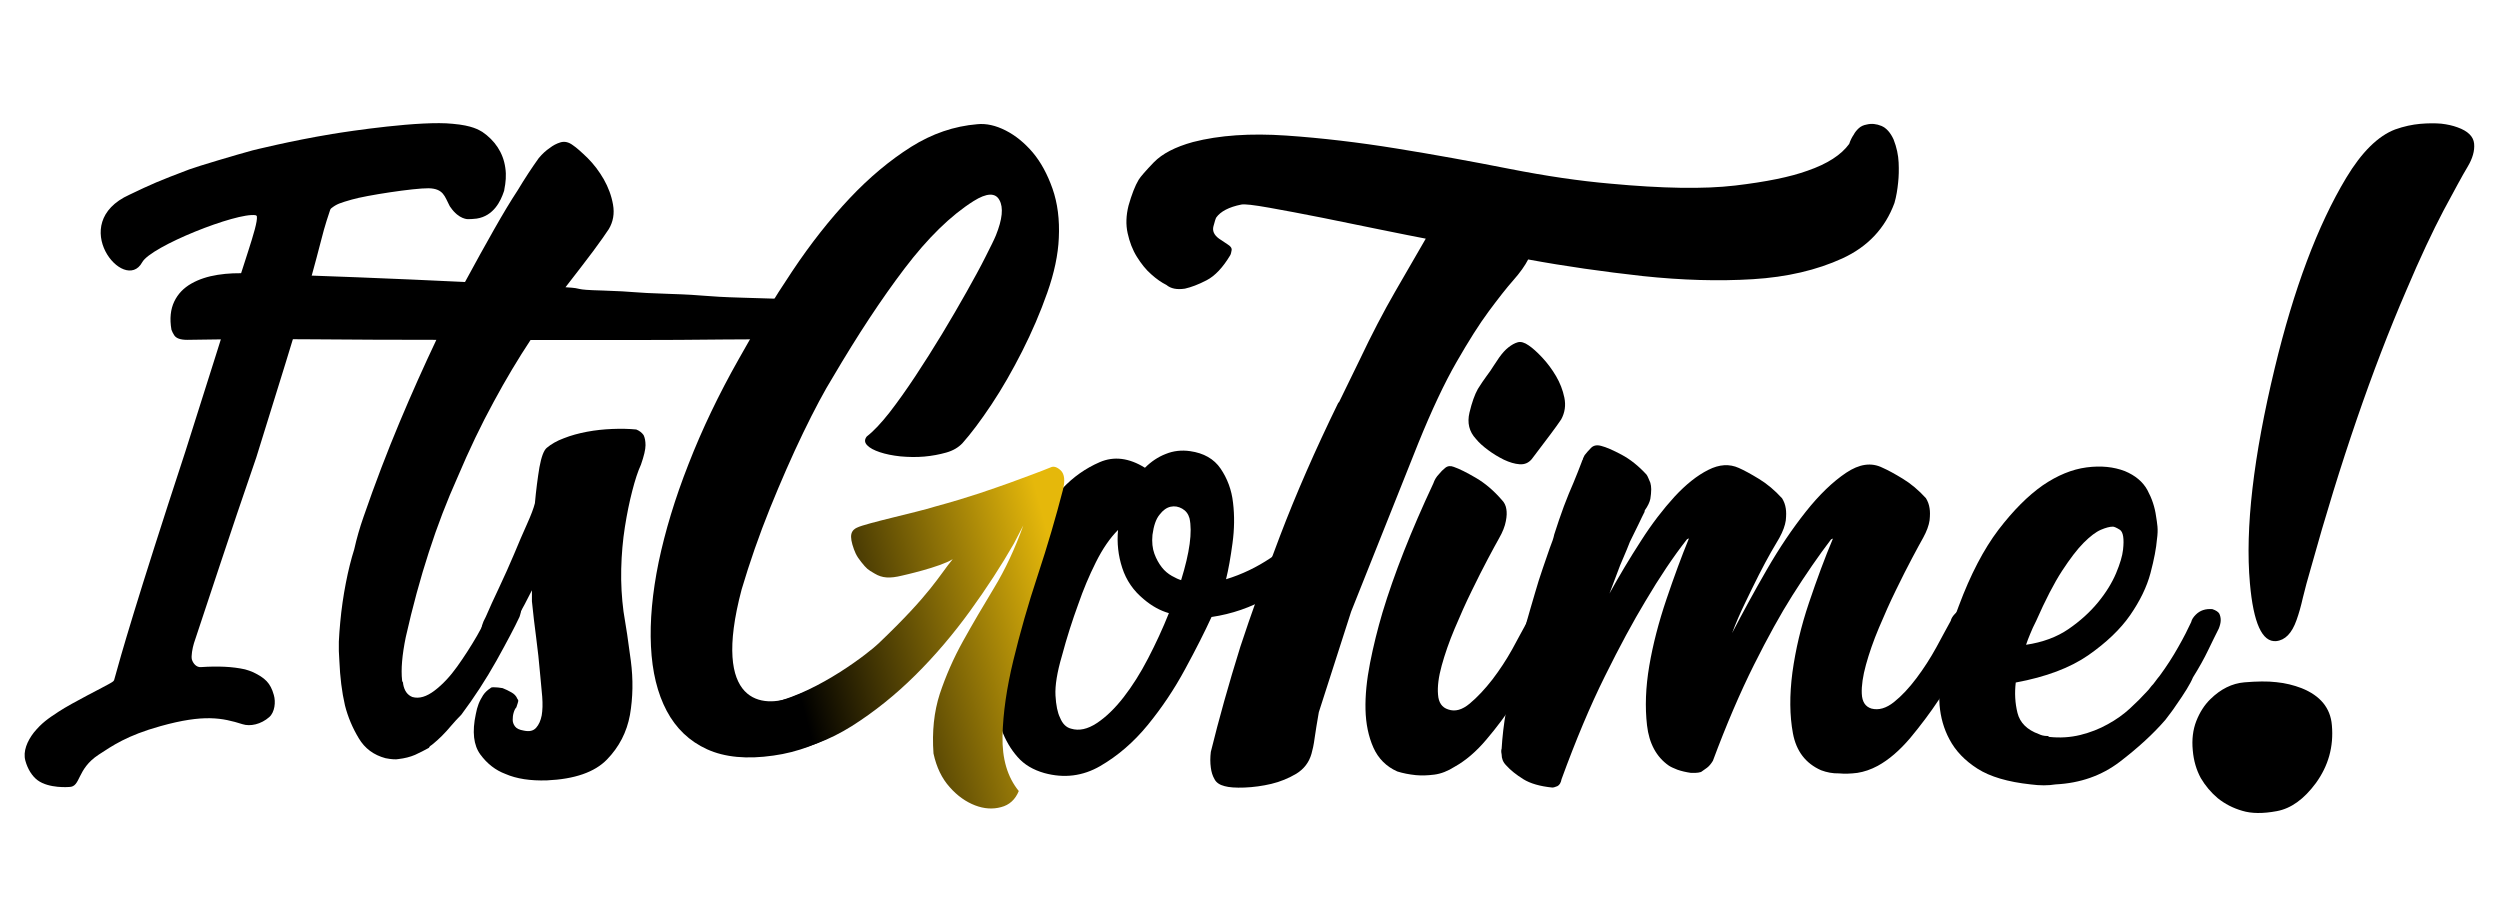 <svg width="203" height="75" viewBox="0 0 203 75" fill="none" xmlns="http://www.w3.org/2000/svg">
<path fill-rule="evenodd" clip-rule="evenodd" d="M20.553 54.583C20.339 54.491 20.125 54.414 19.895 54.353C18.87 54.123 17.662 54.078 16.316 54.169C15.964 54.2 15.689 53.894 15.582 53.557C15.506 53.282 15.628 52.624 15.75 52.226C16.852 48.951 18.58 43.596 20.813 37.138C23.352 28.905 23.137 29.762 25.156 22.953C26.013 19.862 26.227 18.821 26.518 17.934C26.64 17.582 26.732 17.276 26.808 17.046C26.823 17 26.854 16.954 26.885 16.924C27.343 16.557 27.619 16.48 28.567 16.205C29.714 15.868 33.614 15.271 34.807 15.287C36.015 15.317 36.107 15.96 36.489 16.679C36.52 16.74 36.551 16.802 36.596 16.847C37.27 17.827 38.004 17.796 38.004 17.796C38.111 17.796 38.524 17.781 38.707 17.75C40.099 17.536 40.665 16.297 40.91 15.562L40.94 15.47L40.955 15.363C41.062 14.843 41.124 14.231 41.032 13.634C40.864 12.394 40.175 11.4 39.166 10.711C38.891 10.558 38.371 10.191 36.765 10.053C34.195 9.778 28.353 10.65 26.976 10.88C23.627 11.43 20.507 12.211 20.507 12.211C19.207 12.563 16.072 13.496 15.368 13.756C12.829 14.72 12.34 14.935 10.52 15.807C5.366 18.133 10.107 23.917 11.544 21.3C12.248 20 19.238 17.23 20.752 17.475C20.813 17.49 20.859 17.536 20.859 17.582C20.966 18.347 19.574 21.866 18.702 25.11C18.014 27.268 17.448 29.15 15.047 36.679C11.055 48.844 9.801 53.267 9.266 55.225C9.235 55.332 9.036 55.424 8.944 55.485C8.455 55.776 5.916 57.031 4.769 57.781C3.882 58.362 3.393 58.699 2.75 59.479C2.215 60.168 1.849 61.009 2.061 61.774C2.246 62.445 2.604 63.021 3.049 63.353C3.977 64.044 5.608 63.903 5.608 63.903C6.587 63.903 6.191 62.463 8.027 61.27C9.113 60.566 10.29 59.724 13.043 58.959C16.561 57.98 18.044 58.286 19.696 58.806C20.308 59.005 21.195 58.821 21.868 58.224C22.312 57.827 22.403 57 22.235 56.434C21.96 55.439 21.501 55.041 20.553 54.583Z" fill="black"/>
<path d="M37.149 38.762C36.297 40.663 35.517 42.678 34.822 44.835C34.126 46.978 33.502 49.276 32.949 51.731C32.651 53.179 32.551 54.356 32.651 55.25C32.651 55.307 32.665 55.335 32.693 55.364C32.722 55.392 32.736 55.449 32.736 55.548C32.835 56.102 33.09 56.442 33.488 56.598C34.041 56.754 34.637 56.57 35.29 56.073C35.943 55.577 36.553 54.924 37.12 54.129C37.688 53.335 38.227 52.498 38.738 51.618C39.235 50.738 39.618 50.029 39.859 49.475C39.958 49.276 40.114 49.078 40.313 48.879C40.611 48.581 41.037 48.453 41.59 48.51C42.087 48.567 42.342 48.837 42.342 49.333C42.342 49.532 42.285 49.787 42.186 50.085C41.789 50.937 41.164 52.114 40.313 53.647C39.462 55.165 38.511 56.627 37.461 58.031C37.163 58.329 36.893 58.627 36.638 58.925C36.141 59.521 35.645 60.018 35.134 60.429C35.077 60.472 35.035 60.515 34.978 60.543C34.921 60.571 34.878 60.628 34.822 60.727C34.467 60.926 34.098 61.111 33.701 61.295C33.303 61.465 32.849 61.579 32.353 61.636C32.154 61.678 31.799 61.664 31.303 61.565C30.352 61.309 29.628 60.784 29.132 59.947C28.635 59.124 28.252 58.23 28.011 57.279C27.755 56.173 27.613 54.981 27.557 53.675C27.514 53.122 27.5 52.597 27.514 52.1C27.542 51.603 27.571 51.078 27.628 50.525C27.727 49.432 27.883 48.368 28.082 47.347C28.28 46.325 28.507 45.417 28.763 44.608C28.961 43.714 29.217 42.834 29.515 41.983C30.465 39.23 31.445 36.676 32.438 34.306C33.431 31.937 34.438 29.695 35.432 27.595C32.026 27.595 28.663 27.581 25.315 27.552C21.966 27.524 18.589 27.538 15.197 27.595C14.644 27.595 14.304 27.467 14.148 27.226C14.048 27.07 13.977 26.928 13.921 26.772C13.764 25.878 13.85 25.112 14.148 24.487C14.445 23.863 14.914 23.381 15.538 23.026C16.162 22.671 16.872 22.444 17.681 22.316C18.489 22.189 19.312 22.16 20.15 22.203C23.144 22.302 26.095 22.401 28.99 22.515C31.884 22.628 34.807 22.756 37.759 22.898C38.61 21.337 39.391 19.904 40.114 18.641C40.838 17.364 41.477 16.3 42.03 15.463C42.626 14.47 43.208 13.59 43.747 12.838C44.045 12.483 44.343 12.213 44.641 12.015C44.896 11.816 45.18 11.66 45.506 11.561C45.833 11.461 46.173 11.532 46.514 11.788C46.812 11.986 47.209 12.341 47.72 12.838C48.217 13.334 48.657 13.916 49.025 14.555C49.394 15.207 49.65 15.889 49.777 16.612C49.905 17.336 49.792 18.003 49.437 18.599C49.181 18.996 48.756 19.592 48.16 20.401C47.564 21.195 46.812 22.174 45.918 23.324C47.621 23.423 46.301 23.523 48.997 23.593C51.693 23.678 51.125 23.764 54.332 23.863C57.525 23.962 56.886 24.076 60.363 24.175C63.839 24.274 62.023 24.232 65.216 24.317C68.408 24.402 64.449 24.303 67.202 24.388C69.955 24.473 66.876 24.402 68.621 24.459C68.777 24.459 66.961 24.913 67.287 24.97C67.614 25.026 67.926 25.098 68.224 25.197C68.522 25.296 68.791 25.41 69.004 25.537C69.231 25.665 69.345 25.821 69.345 26.02C69.345 26.218 69.118 26.389 68.664 26.545C68.21 26.701 67.699 26.8 67.131 26.885C66.564 26.956 67.372 26.715 66.776 26.744C66.18 26.772 69.969 27.07 69.629 27.07C67.883 27.169 68.508 27.396 65.783 27.453C63.059 27.51 65.741 27.481 62.52 27.524C59.299 27.581 62.193 27.538 58.731 27.567C55.255 27.595 54.9 27.609 51.679 27.609H43.08C42.087 29.113 41.079 30.788 40.086 32.632C39.078 34.477 38.099 36.52 37.149 38.762Z" fill="black"/>
<path d="M42.015 56.755C42.057 56.797 42.086 56.854 42.086 56.91C42.086 56.953 42.029 57.138 41.929 57.436C41.83 57.535 41.759 57.691 41.702 57.89C41.646 58.088 41.632 58.273 41.632 58.457C41.632 58.627 41.688 58.812 41.816 58.982C41.944 59.153 42.171 59.266 42.525 59.323C42.98 59.422 43.306 59.351 43.533 59.096C43.76 58.84 43.902 58.514 43.987 58.088C44.058 57.663 44.072 57.166 44.029 56.584C43.973 56.017 43.93 55.449 43.873 54.896C43.774 53.746 43.661 52.696 43.533 51.746C43.405 50.795 43.292 49.816 43.192 48.822V47.929C42.795 48.723 42.412 49.447 42.029 50.1C41.66 50.752 41.348 51.277 41.092 51.675C40.993 51.873 40.837 52.044 40.638 52.2C40.482 52.299 40.312 52.37 40.113 52.384C39.915 52.413 39.716 52.299 39.517 52.044C39.262 51.788 39.134 51.575 39.106 51.362C39.077 51.164 39.092 50.965 39.148 50.767C39.205 50.568 39.304 50.341 39.446 50.085C39.744 49.39 40.113 48.581 40.539 47.687C40.965 46.793 41.362 45.885 41.745 44.991C42.114 44.097 42.469 43.274 42.795 42.551C43.121 41.827 43.334 41.26 43.434 40.862C43.533 39.77 43.661 38.791 43.803 37.939C43.959 37.088 44.157 36.563 44.398 36.364C44.753 36.066 45.207 35.797 45.789 35.584C46.357 35.357 46.995 35.186 47.662 35.059C48.343 34.931 49.024 34.86 49.719 34.832C50.415 34.803 51.068 34.817 51.663 34.874C51.919 34.974 52.118 35.13 52.259 35.328C52.359 35.527 52.416 35.811 52.416 36.151C52.416 36.506 52.288 37.031 52.047 37.726C51.791 38.28 51.564 38.989 51.337 39.869C51.11 40.749 50.911 41.714 50.741 42.792C50.571 43.87 50.472 45.005 50.443 46.197C50.415 47.404 50.486 48.553 50.628 49.645C50.826 50.795 51.025 52.129 51.224 53.661C51.422 55.179 51.394 56.641 51.153 58.046C50.897 59.45 50.273 60.657 49.28 61.678C48.286 62.7 46.655 63.267 44.413 63.367C43.065 63.409 41.944 63.239 41.035 62.842C40.241 62.544 39.56 62.019 39.006 61.267C38.453 60.515 38.325 59.422 38.638 57.975C38.694 57.677 38.765 57.407 38.864 57.152C38.964 56.896 39.092 56.669 39.233 56.442C39.389 56.215 39.588 56.031 39.829 55.875C39.872 55.818 39.957 55.804 40.056 55.804C40.312 55.804 40.553 55.832 40.809 55.875C41.064 55.974 41.291 56.088 41.518 56.215C41.745 56.343 41.915 56.499 42.015 56.755Z" fill="black"/>
<path d="M98.376 50.1C97.823 51.306 97.113 52.711 96.234 54.328C95.354 55.96 94.346 57.464 93.197 58.869C92.048 60.273 90.757 61.38 89.338 62.203C87.919 63.026 86.4 63.211 84.797 62.771C83.903 62.516 83.165 62.09 82.626 61.465C82.073 60.841 81.633 60.089 81.32 59.224C80.994 58.344 80.781 57.393 80.682 56.371C80.583 55.35 80.583 54.342 80.682 53.335C80.781 52.044 80.98 50.795 81.278 49.631C81.576 48.454 81.902 47.418 82.257 46.524C82.654 45.474 83.08 44.495 83.534 43.601C84.385 41.997 85.308 40.678 86.301 39.628C87.152 38.734 88.146 38.024 89.295 37.528C90.444 37.031 91.665 37.173 92.97 37.982C93.467 37.485 94.034 37.102 94.659 36.861C95.283 36.605 95.95 36.534 96.645 36.634C97.738 36.79 98.575 37.258 99.114 38.053C99.653 38.847 100.008 39.77 100.122 40.82C100.249 41.87 100.235 42.962 100.079 44.112C99.923 45.261 99.753 46.24 99.554 47.035C100.859 46.637 102.051 46.056 103.158 45.318C104.251 44.566 105.088 43.913 105.627 43.374C105.883 43.118 106.095 42.948 106.308 42.849C106.507 42.749 106.663 42.721 106.791 42.778C106.918 42.835 107.003 43.047 107.046 43.459C107.089 43.757 107.089 44.055 107.046 44.353C106.947 44.949 106.72 45.474 106.365 45.928C105.57 46.822 104.435 47.687 102.988 48.51C101.583 49.319 100.022 49.858 98.376 50.1ZM86.23 53.25C85.833 54.598 85.662 55.676 85.705 56.471C85.748 57.265 85.875 57.876 86.074 58.273C86.273 58.769 86.571 59.067 86.968 59.167C87.621 59.365 88.316 59.209 89.068 58.713C89.82 58.216 90.544 57.507 91.239 56.613C91.934 55.719 92.601 54.669 93.225 53.462C93.85 52.256 94.417 51.036 94.914 49.787C94.219 49.589 93.538 49.22 92.885 48.666C92.034 47.971 91.452 47.12 91.125 46.112C90.799 45.119 90.686 44.083 90.785 43.033C90.132 43.686 89.536 44.551 88.983 45.658C88.429 46.765 87.961 47.886 87.564 49.035C87.081 50.355 86.627 51.76 86.23 53.25ZM93.58 43.431C93.523 44.026 93.58 44.537 93.736 44.963C93.892 45.389 94.091 45.743 94.332 46.056C94.573 46.368 94.857 46.595 95.155 46.765C95.453 46.935 95.709 47.049 95.907 47.106C96.603 44.864 96.83 43.189 96.588 42.083C96.489 41.728 96.29 41.472 95.992 41.302C95.694 41.132 95.382 41.075 95.056 41.146C94.73 41.217 94.432 41.43 94.162 41.785C93.864 42.139 93.68 42.693 93.58 43.431Z" fill="black"/>
<path d="M184.822 52.058C183.686 52.157 182.977 50.596 182.693 47.361C182.296 42.905 182.977 37.088 184.708 29.894C186.255 23.466 188.184 18.315 190.511 14.441C191.774 12.341 193.108 11.036 194.485 10.511C195.208 10.255 195.889 10.113 196.514 10.057C197.166 10 197.734 10 198.231 10.042C198.727 10.099 199.167 10.198 199.55 10.34C200.387 10.638 200.841 11.078 200.898 11.66C200.955 12.242 200.771 12.88 200.359 13.561C199.948 14.242 199.309 15.434 198.415 17.095C197.535 18.769 196.514 20.926 195.379 23.608C192.612 30.021 190.029 37.542 187.631 46.169C187.376 47.035 187.163 47.829 186.992 48.539C186.836 49.234 186.666 49.83 186.482 50.341C186.099 51.433 185.545 51.987 184.822 52.058ZM180.082 64.814C179.529 64.346 179.075 63.807 178.706 63.182C178.351 62.529 178.124 61.778 178.053 60.926C177.968 60.046 178.067 59.252 178.337 58.556C178.621 57.833 179.004 57.237 179.486 56.769C180.323 55.946 181.246 55.492 182.239 55.406C183.261 55.321 184.126 55.307 184.836 55.392C185.574 55.463 186.24 55.633 186.879 55.875C188.411 56.485 189.234 57.492 189.348 58.883C189.504 60.628 189.064 62.189 188.043 63.594C187.078 64.899 186.028 65.651 184.878 65.864C183.743 66.077 182.807 66.063 182.069 65.836C181.331 65.623 180.664 65.282 180.082 64.814Z" fill="black"/>
<path d="M109.713 49.66L107.088 57.833C106.932 58.684 106.833 59.38 106.748 59.933C106.677 60.486 106.578 60.912 106.492 61.21C106.294 61.905 105.882 62.444 105.258 62.828C104.634 63.197 103.952 63.48 103.229 63.651C102.505 63.821 101.781 63.92 101.058 63.949C100.334 63.977 99.795 63.934 99.44 63.835C99.043 63.736 98.759 63.551 98.617 63.267C98.461 62.998 98.362 62.686 98.319 62.331C98.263 61.934 98.263 61.508 98.319 61.054C98.972 58.4 99.766 55.562 100.717 52.512C101.569 49.915 102.647 46.921 103.938 43.516C105.23 40.124 106.805 36.52 108.663 32.717L108.734 32.646L110.38 29.269C111.374 27.169 112.353 25.296 113.303 23.65C114.254 22.004 115.077 20.571 115.772 19.379C114.978 19.223 113.786 18.996 112.211 18.67C110.636 18.343 109.032 18.017 107.415 17.691C105.783 17.364 104.336 17.095 103.073 16.868C101.796 16.641 101.044 16.555 100.788 16.612C99.795 16.811 99.114 17.166 98.759 17.662C98.702 17.762 98.631 18.003 98.532 18.372C98.433 18.741 98.575 19.081 98.986 19.379L99.667 19.833C99.923 19.989 100.036 20.145 100.008 20.316C99.979 20.486 99.951 20.628 99.894 20.727C99.298 21.721 98.66 22.402 97.979 22.756C97.298 23.111 96.716 23.324 96.219 23.437C95.566 23.537 95.07 23.437 94.715 23.139C94.318 22.941 93.906 22.657 93.481 22.274C93.055 21.905 92.672 21.422 92.317 20.855C91.962 20.287 91.721 19.649 91.565 18.939C91.409 18.244 91.437 17.492 91.636 16.697C91.891 15.803 92.161 15.094 92.459 14.597C92.615 14.342 93.026 13.874 93.693 13.178C94.374 12.483 95.424 11.93 96.872 11.532C99.014 10.979 101.54 10.809 104.435 11.007C107.33 11.206 110.324 11.561 113.388 12.057C116.468 12.554 119.504 13.107 122.527 13.703C125.549 14.299 128.288 14.697 130.728 14.909C134.971 15.307 138.362 15.364 140.888 15.066C143.414 14.768 145.372 14.37 146.776 13.86C148.38 13.306 149.501 12.582 150.154 11.688C150.253 11.39 150.381 11.135 150.522 10.936C150.622 10.738 150.764 10.568 150.934 10.411C151.104 10.255 151.317 10.156 151.573 10.113C151.97 10.014 152.367 10.057 152.779 10.227C153.176 10.397 153.502 10.766 153.758 11.32C154.013 11.972 154.141 12.597 154.169 13.193C154.198 13.789 154.183 14.342 154.127 14.839C154.07 15.392 153.985 15.945 153.829 16.485C153.077 18.528 151.672 20.032 149.6 20.983C147.528 21.933 145.102 22.501 142.335 22.671C139.568 22.841 136.574 22.756 133.382 22.416C130.189 22.061 127.081 21.621 124.087 21.068C123.832 21.564 123.435 22.132 122.881 22.756C122.328 23.381 121.675 24.218 120.895 25.268C120.114 26.318 119.249 27.694 118.27 29.397C117.291 31.1 116.255 33.299 115.162 35.995L109.713 49.66Z" fill="black"/>
<path d="M121.947 40.593C122.145 40.791 122.273 41.047 122.316 41.345C122.358 41.6 122.358 41.912 122.273 42.324C122.202 42.721 122.018 43.203 121.705 43.743C121.507 44.097 121.209 44.637 120.812 45.389C120.414 46.141 119.974 47.006 119.506 47.971C119.024 48.95 118.57 49.972 118.116 51.05C117.661 52.129 117.321 53.122 117.066 54.044C116.81 54.967 116.711 55.761 116.768 56.4C116.81 57.053 117.094 57.45 117.591 57.606C118.144 57.805 118.726 57.648 119.35 57.123C119.974 56.599 120.585 55.946 121.18 55.179C121.776 54.399 122.316 53.576 122.798 52.711C123.266 51.831 123.664 51.121 123.962 50.568C124.004 50.369 124.132 50.171 124.331 49.972C124.685 49.617 125.125 49.475 125.679 49.518C126.175 49.674 126.431 49.972 126.431 50.412C126.431 50.611 126.374 50.837 126.275 51.093C125.977 51.746 125.537 52.611 124.969 53.675C124.401 54.754 123.749 55.832 123.025 56.939C122.301 58.032 121.521 59.082 120.698 60.047C119.875 61.026 119.009 61.764 118.116 62.26C117.562 62.615 117.009 62.828 116.47 62.899C115.916 62.97 115.42 62.984 114.965 62.941C114.412 62.884 113.915 62.785 113.461 62.643C112.567 62.246 111.915 61.593 111.517 60.699C111.12 59.805 110.907 58.77 110.879 57.62C110.851 56.471 110.978 55.208 111.248 53.831C111.517 52.455 111.858 51.093 112.255 49.745C113.206 46.595 114.582 43.104 116.384 39.259C116.484 38.961 116.64 38.706 116.838 38.507C116.995 38.308 117.165 38.138 117.363 37.982C117.562 37.826 117.789 37.812 118.045 37.911C118.499 38.067 119.095 38.365 119.847 38.805C120.599 39.245 121.294 39.841 121.947 40.593ZM119.847 35.641C119.293 35.045 119.123 34.335 119.322 33.498C119.52 32.675 119.747 32.036 120.003 31.582C120.258 31.185 120.485 30.83 120.712 30.532C120.939 30.234 121.124 29.965 121.28 29.709L121.734 29.028C121.989 28.674 122.231 28.404 122.486 28.205C122.741 28.007 122.983 27.865 123.238 27.794C123.493 27.723 123.791 27.808 124.132 28.049C124.43 28.248 124.799 28.574 125.224 29.028C125.65 29.482 126.019 29.979 126.345 30.532C126.672 31.086 126.899 31.668 127.027 32.292C127.154 32.916 127.069 33.498 126.771 34.051C126.572 34.349 126.289 34.747 125.906 35.257C125.537 35.754 125.012 36.435 124.373 37.286C124.118 37.584 123.806 37.726 123.394 37.698C122.997 37.67 122.571 37.542 122.117 37.329C121.663 37.102 121.237 36.847 120.84 36.549C120.414 36.236 120.088 35.938 119.847 35.641Z" fill="black"/>
<path d="M147.871 62.544C146.622 61.991 145.856 60.997 145.586 59.55C145.317 58.103 145.302 56.457 145.544 54.598C145.799 52.753 146.239 50.866 146.892 48.936C147.544 47.006 148.183 45.275 148.836 43.729L148.68 43.8C147.686 45.105 146.636 46.623 145.53 48.369C144.579 49.873 143.543 51.746 142.422 53.988C141.301 56.23 140.18 58.84 139.087 61.778C138.931 62.033 138.775 62.218 138.605 62.345C138.435 62.473 138.264 62.587 138.123 62.686C137.966 62.728 137.825 62.757 137.669 62.757H137.3C136.902 62.7 136.533 62.615 136.207 62.501C135.881 62.374 135.639 62.26 135.498 62.161C134.504 61.466 133.908 60.373 133.738 58.897C133.568 57.422 133.624 55.818 133.922 54.059C134.22 52.313 134.689 50.511 135.313 48.667C135.937 46.822 136.548 45.162 137.143 43.715L136.987 43.785C135.881 45.19 134.76 46.864 133.61 48.809C132.617 50.455 131.51 52.498 130.318 54.91C129.112 57.336 127.949 60.118 126.799 63.268C126.743 63.566 126.629 63.75 126.459 63.835C126.288 63.906 126.147 63.949 126.047 63.949C125.054 63.849 124.259 63.622 123.692 63.268C123.124 62.913 122.656 62.544 122.301 62.147C122.046 61.891 121.932 61.593 121.932 61.253C121.89 61.054 121.89 60.898 121.932 60.799C121.989 59.848 122.103 58.812 122.301 57.691C122.5 56.57 122.727 55.449 122.982 54.314C123.238 53.193 123.507 52.1 123.805 51.05C124.103 50 124.373 49.05 124.628 48.198C124.827 47.503 125.04 46.822 125.267 46.169C125.494 45.517 125.678 44.963 125.834 44.523C126.033 44.027 126.161 43.644 126.203 43.402C126.459 42.608 126.714 41.842 126.984 41.118C127.253 40.394 127.523 39.756 127.764 39.202C128.02 38.606 128.232 38.025 128.445 37.485C128.445 37.443 128.474 37.386 128.516 37.329C128.516 37.287 128.559 37.159 128.672 36.96C128.828 36.762 128.999 36.563 129.197 36.364C129.396 36.166 129.666 36.109 130.02 36.208C130.418 36.307 130.971 36.549 131.666 36.918C132.362 37.287 133.043 37.826 133.695 38.535C133.738 38.592 133.795 38.691 133.852 38.833C133.894 38.933 133.951 39.06 134.008 39.202C134.05 39.358 134.079 39.529 134.079 39.727C134.079 39.983 134.05 40.238 134.008 40.508C133.951 40.777 133.809 41.089 133.554 41.444C133.554 41.544 133.525 41.614 133.483 41.671C133.426 41.77 133.284 42.083 133.029 42.608C132.773 43.133 132.546 43.601 132.347 43.998C132.191 44.396 132.021 44.821 131.822 45.275C131.624 45.729 131.468 46.098 131.368 46.396L130.687 48.198C131.482 46.751 132.333 45.332 133.241 43.927C134.135 42.523 135.058 41.331 135.98 40.323C136.902 39.33 137.81 38.606 138.719 38.152C139.612 37.698 140.435 37.656 141.188 37.996C141.642 38.195 142.181 38.493 142.833 38.89C143.486 39.287 144.111 39.812 144.707 40.465C144.863 40.721 144.962 40.99 145.005 41.288C145.047 41.544 145.047 41.856 145.005 42.267C144.948 42.664 144.777 43.147 144.479 43.686C144.323 43.941 144.111 44.325 143.798 44.85C143.5 45.375 143.174 45.985 142.819 46.68C142.465 47.375 142.096 48.142 141.698 48.965C141.301 49.788 140.946 50.596 140.648 51.405C141.5 49.759 142.436 48.042 143.458 46.269C144.479 44.495 145.544 42.92 146.636 41.544C147.729 40.167 148.821 39.117 149.9 38.393C150.978 37.67 151.957 37.528 152.865 37.982C153.32 38.181 153.859 38.478 154.511 38.876C155.164 39.273 155.789 39.798 156.385 40.451C156.541 40.706 156.64 40.976 156.682 41.274C156.725 41.529 156.725 41.842 156.682 42.253C156.626 42.65 156.455 43.133 156.157 43.672C155.959 44.027 155.661 44.566 155.264 45.318C154.866 46.07 154.426 46.935 153.958 47.9C153.476 48.88 153.022 49.901 152.568 50.98C152.113 52.058 151.773 53.051 151.517 53.974C151.262 54.896 151.149 55.69 151.177 56.329C151.205 56.982 151.461 57.379 151.957 57.535C152.553 57.691 153.163 57.507 153.788 57.01C154.412 56.513 155.022 55.861 155.618 55.066C156.214 54.272 156.753 53.434 157.236 52.555C157.704 51.675 158.101 50.965 158.399 50.412C158.442 50.213 158.57 50.015 158.768 49.816C159.066 49.518 159.52 49.39 160.116 49.447C160.414 49.504 160.599 49.603 160.684 49.745C160.755 49.901 160.797 50.071 160.797 50.27C160.797 50.469 160.741 50.724 160.641 51.022C160.343 51.675 159.918 52.526 159.364 53.576C158.811 54.626 158.172 55.705 157.449 56.797C156.725 57.89 155.93 58.94 155.093 59.947C154.242 60.941 153.376 61.693 152.468 62.189C151.915 62.487 151.361 62.672 150.822 62.757C150.269 62.828 149.772 62.842 149.318 62.799C148.821 62.814 148.325 62.714 147.871 62.544Z" fill="black"/>
<path d="M159.053 49.206C160.003 46.652 161.082 44.594 162.274 43.019C163.48 41.444 164.672 40.252 165.864 39.415C167.07 38.592 168.248 38.11 169.425 37.953C170.603 37.797 171.639 37.911 172.533 38.252C173.384 38.606 173.994 39.117 174.363 39.784C174.732 40.465 174.973 41.175 175.073 41.927C175.115 42.182 175.158 42.452 175.186 42.749C175.215 43.047 175.2 43.402 175.144 43.8C175.087 44.495 174.917 45.417 174.619 46.538C174.321 47.659 173.767 48.794 172.973 49.944C172.178 51.093 171.029 52.186 169.567 53.207C168.091 54.229 166.133 54.967 163.679 55.421C163.579 56.272 163.622 57.095 163.82 57.89C164.019 58.684 164.601 59.266 165.552 59.607C165.75 59.706 165.977 59.763 166.233 59.763H166.304L166.375 59.834C167.268 59.933 168.12 59.876 168.929 59.678C169.723 59.479 170.461 59.195 171.142 58.812C171.823 58.443 172.419 58.017 172.944 57.535C173.469 57.053 173.923 56.599 174.335 56.145C174.434 56.045 174.519 55.946 174.59 55.846C174.661 55.747 174.746 55.648 174.846 55.548C175.144 55.151 175.314 54.924 175.371 54.867C175.924 54.115 176.421 53.349 176.875 52.54C177.329 51.746 177.669 51.065 177.925 50.511C177.967 50.313 178.095 50.114 178.294 49.915C178.648 49.56 179.088 49.419 179.642 49.461C179.94 49.56 180.124 49.688 180.209 49.83C180.28 49.986 180.323 50.157 180.323 50.355C180.323 50.554 180.266 50.781 180.167 51.036C179.911 51.533 179.628 52.129 179.301 52.796C178.975 53.477 178.563 54.215 178.067 55.009C177.868 55.506 177.386 56.286 176.648 57.336C176.548 57.492 176.435 57.649 176.307 57.819C176.179 57.989 176.023 58.202 175.825 58.457C174.831 59.607 173.583 60.742 172.121 61.863C170.646 62.984 168.914 63.594 166.914 63.693C166.318 63.793 165.637 63.793 164.885 63.693C163.04 63.495 161.593 63.069 160.571 62.416C159.549 61.764 158.783 60.969 158.286 60.018C157.832 59.167 157.577 58.245 157.492 57.251C157.421 56.258 157.449 55.251 157.605 54.257V54.186C157.875 52.725 158.343 51.05 159.053 49.206ZM165.339 50.412C165.14 50.809 164.97 51.164 164.856 51.462C164.729 51.76 164.615 52.058 164.516 52.356C165.864 52.157 167.013 51.731 167.964 51.079C168.914 50.426 169.709 49.702 170.362 48.908C171.015 48.113 171.497 47.319 171.823 46.552C172.15 45.772 172.334 45.148 172.391 44.637C172.49 43.743 172.405 43.204 172.135 43.019C171.866 42.849 171.667 42.764 171.568 42.764C171.312 42.764 170.986 42.849 170.589 43.019C170.192 43.189 169.723 43.544 169.198 44.069C168.673 44.594 168.091 45.36 167.439 46.354C166.786 47.361 166.091 48.709 165.339 50.412Z" fill="black"/>
<path d="M68.48 59.224C66.65 60.373 64.763 61.082 62.805 61.352C60.648 61.664 58.846 61.494 57.413 60.841C55.979 60.188 54.887 59.138 54.135 57.719C53.383 56.3 52.957 54.555 52.858 52.483C52.758 50.426 52.971 48.142 53.482 45.644C54.007 43.147 54.802 40.493 55.908 37.684C57.001 34.874 58.363 32.022 59.995 29.142C61.386 26.644 62.819 24.275 64.323 22.033C65.827 19.777 67.388 17.804 68.991 16.102C70.595 14.399 72.269 13.008 73.972 11.93C75.689 10.851 77.477 10.241 79.364 10.085C80.088 10.014 80.854 10.185 81.662 10.596C82.471 11.008 83.195 11.604 83.862 12.384C84.529 13.178 85.054 14.158 85.465 15.321C85.877 16.499 86.047 17.833 85.976 19.323C85.919 20.671 85.607 22.16 85.04 23.764C84.472 25.381 83.791 26.957 82.996 28.532C82.202 30.093 81.379 31.54 80.499 32.859C79.619 34.179 78.839 35.215 78.144 35.995C77.817 36.336 77.391 36.591 76.838 36.747C76.285 36.903 75.689 37.017 75.05 37.074C74.412 37.13 73.759 37.116 73.12 37.059C72.468 36.989 71.914 36.875 71.446 36.719C70.978 36.563 70.623 36.378 70.41 36.151C70.197 35.924 70.183 35.697 70.382 35.442C70.935 35.016 71.545 34.364 72.227 33.498C72.908 32.618 73.603 31.639 74.326 30.547C75.05 29.454 75.774 28.305 76.498 27.113C77.221 25.921 77.874 24.786 78.484 23.707C79.08 22.643 79.605 21.692 80.016 20.869C80.428 20.046 80.726 19.465 80.868 19.11C81.393 17.804 81.492 16.854 81.152 16.244C80.825 15.633 80.116 15.662 79.052 16.329C77.193 17.506 75.334 19.323 73.447 21.806C71.559 24.289 69.63 27.226 67.643 30.603C66.948 31.724 66.139 33.242 65.217 35.144C64.294 37.059 63.401 39.103 62.521 41.274C61.641 43.459 60.875 45.658 60.222 47.858C57.711 57.322 62.01 57.492 64.337 56.599C64.408 56.57 66.026 55.917 66.082 55.889C73.319 52.554 70.297 58.088 68.48 59.224Z" fill="black"/>
<path d="M73.26 46.736C72.224 46.992 71.628 46.935 71.032 46.58C70.436 46.24 70.365 46.169 69.94 45.644C69.514 45.119 69.386 44.778 69.216 44.225C69.074 43.728 69.074 43.402 69.202 43.175C69.344 42.934 69.557 42.863 69.613 42.834C70.294 42.494 74.495 41.586 75.885 41.146C78.907 40.323 80.497 39.727 81.958 39.216C83.079 38.804 84.484 38.294 85.307 37.953C85.562 37.825 85.846 37.925 86.144 38.209C86.442 38.507 86.499 39.046 86.3 39.812C85.733 41.997 85.066 44.296 84.271 46.694C83.477 49.092 82.824 51.391 82.285 53.618C81.745 55.846 81.447 57.889 81.405 59.748C81.362 61.607 81.802 63.097 82.725 64.232C82.441 64.927 81.958 65.367 81.291 65.538C80.624 65.722 79.915 65.68 79.177 65.396C78.439 65.112 77.744 64.629 77.12 63.92C76.481 63.211 76.041 62.302 75.8 61.181C75.672 59.408 75.843 57.79 76.311 56.343C76.793 54.895 77.418 53.462 78.198 52.058C78.978 50.653 79.83 49.206 80.724 47.73C81.618 46.254 82.412 44.566 83.093 42.664L82.327 44.14C81.305 45.928 80.114 47.758 78.766 49.617C77.418 51.476 75.942 53.221 74.324 54.825C72.707 56.428 70.99 57.804 69.174 58.954C67.343 60.103 65.456 60.812 63.498 61.082C61.341 61.394 61.426 58.315 62.774 57.052C66.591 56.13 70.607 52.952 71.344 52.242C75.615 48.17 76.226 46.779 77.361 45.403C76.339 46.055 73.26 46.736 73.26 46.736Z" fill="url(#paint0_linear_5250_7576)"/>
<defs>
<linearGradient id="paint0_linear_5250_7576" x1="64.93" y1="56.4" x2="87.005" y2="50.487" gradientUnits="userSpaceOnUse">
<stop/>
<stop offset="1" stop-color="#E5B80B"/>
</linearGradient>
</defs>
</svg>
